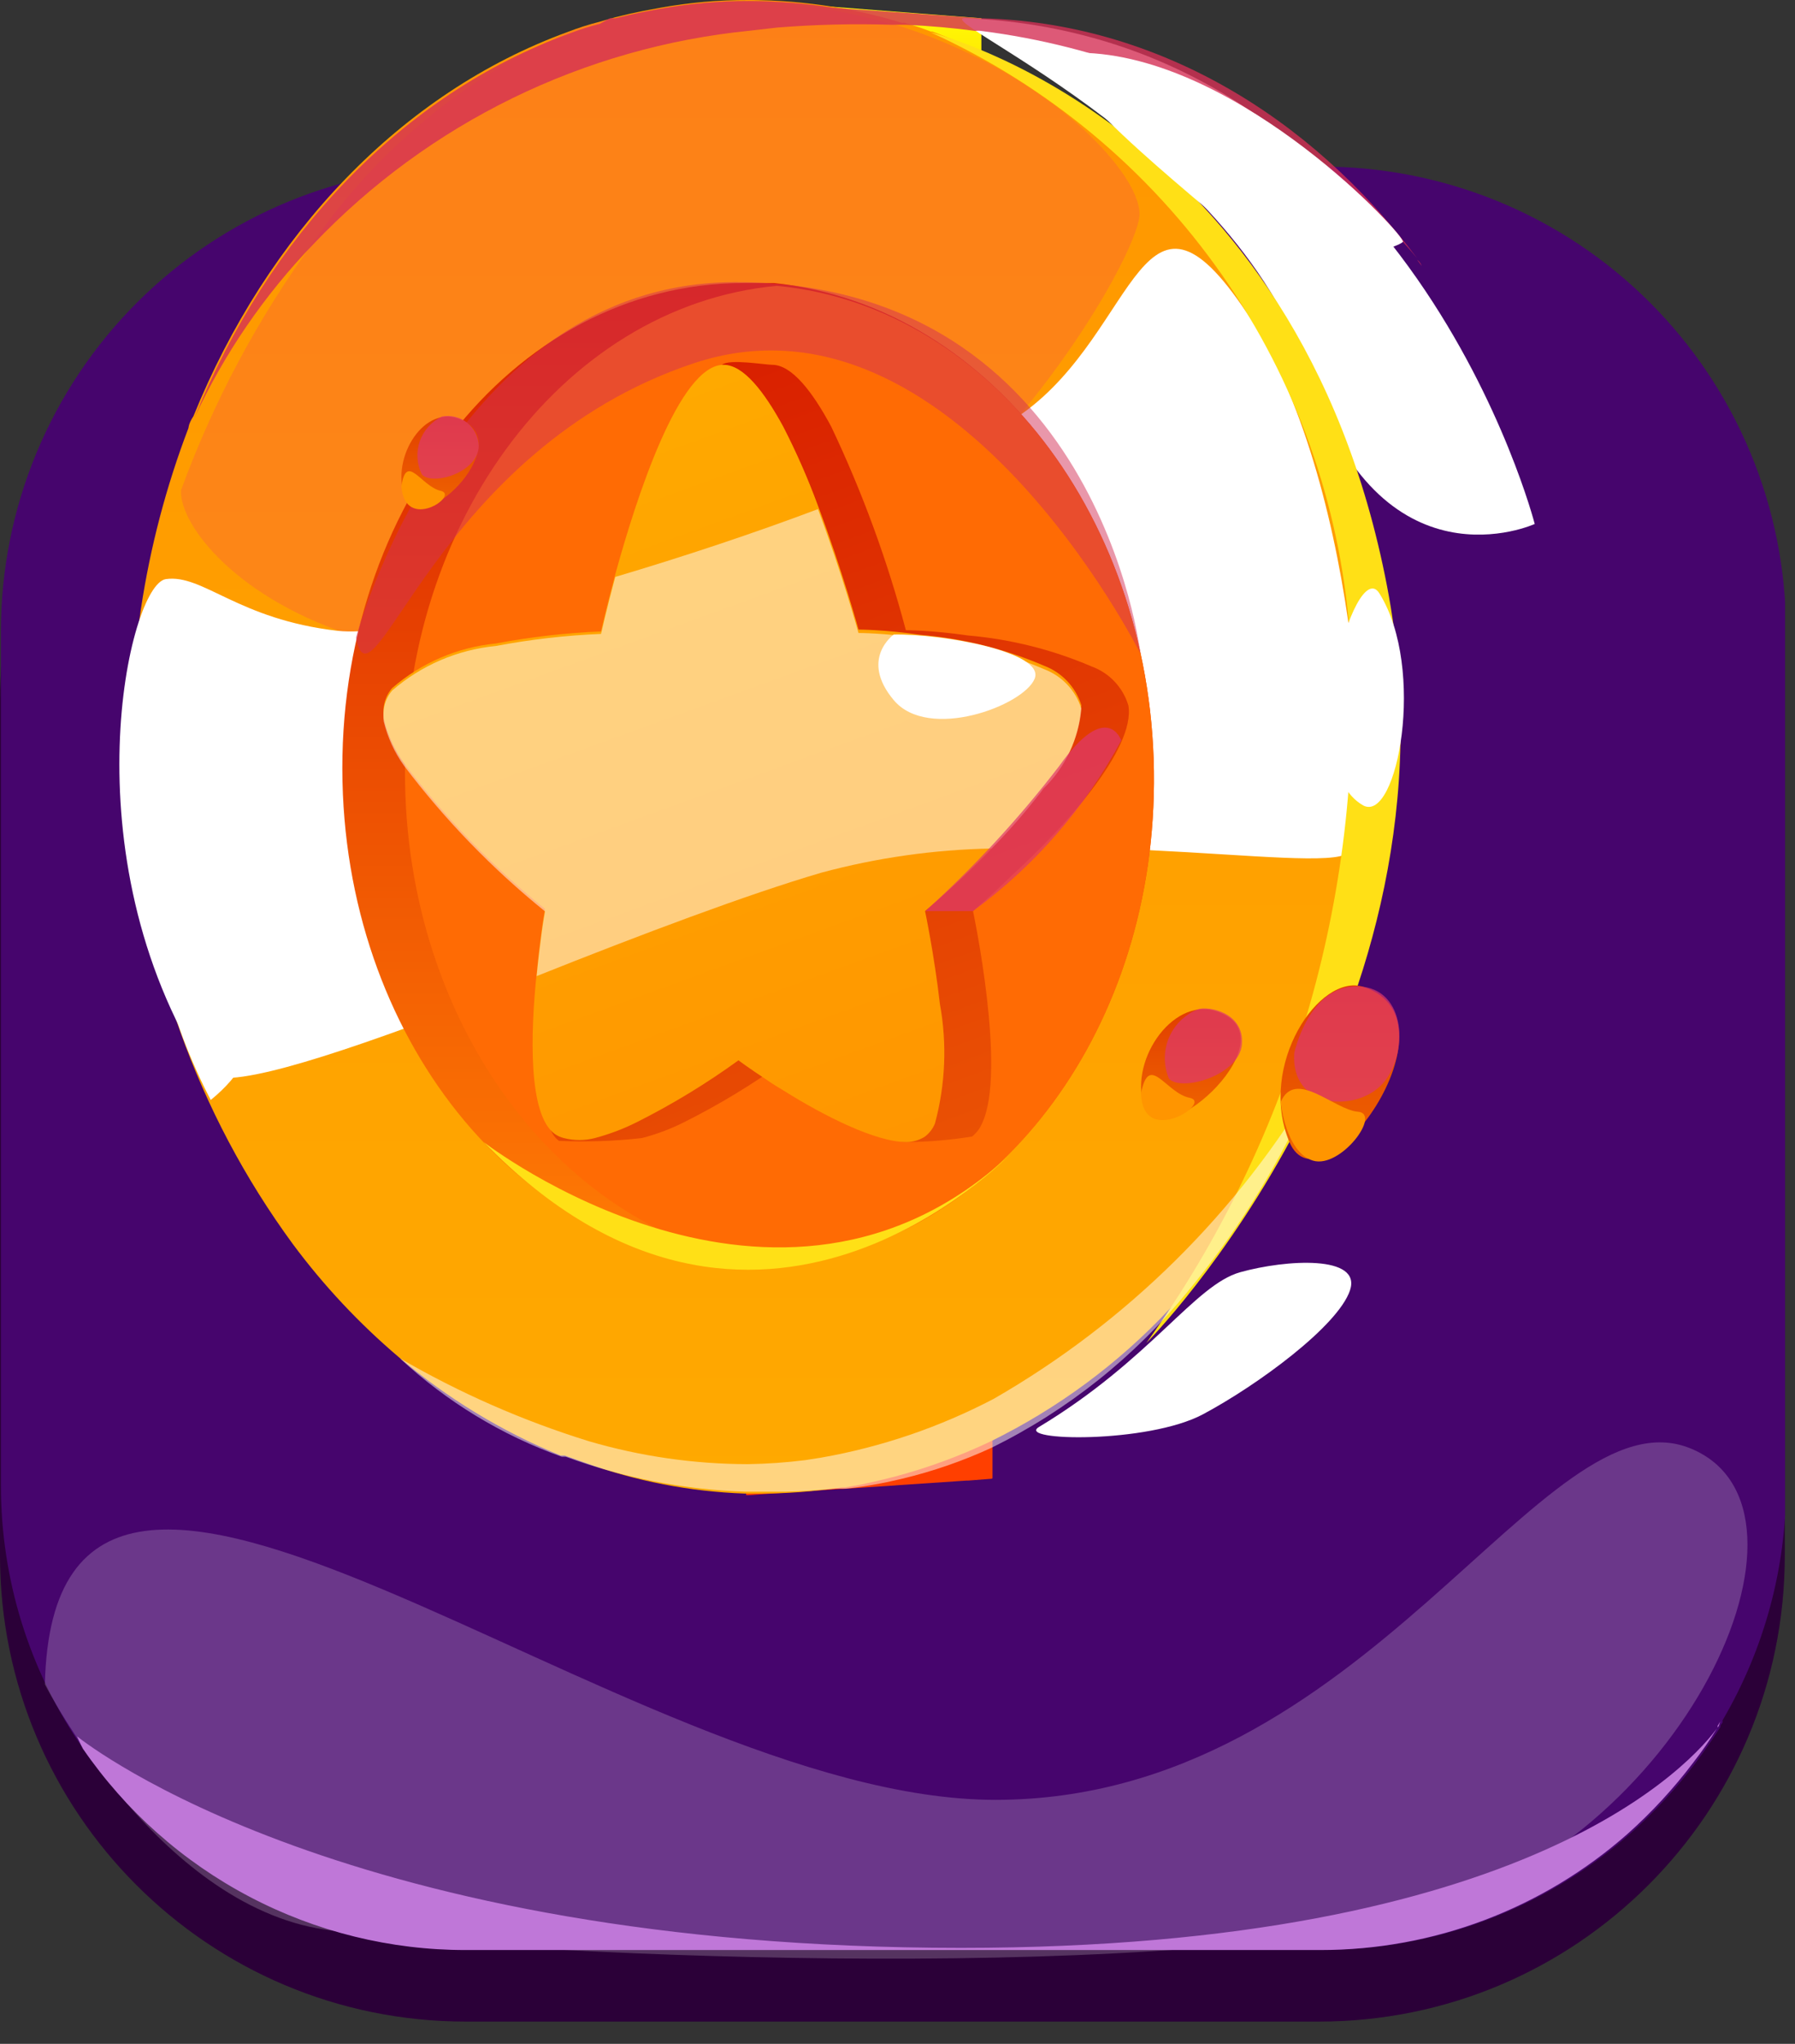 <svg width="58" height="66" viewBox="0 0 58 66" fill="none" xmlns="http://www.w3.org/2000/svg">
<rect x="0" y="0" width="58" height="66" fill="#333333" stroke="none"/>
<g clip-path="url(#clip0_1_261)">
<path d="M42.62 7.61H15.05C6.738 7.61 0 14.348 0 22.66V50.23C0 58.542 6.738 65.28 15.05 65.28H42.62C50.932 65.28 57.67 58.542 57.67 50.23V22.66C57.67 14.348 50.932 7.61 42.62 7.61Z" fill="#2B0038"/>
<path d="M57.71 20.38V47.96C57.718 50.628 57.01 53.249 55.66 55.55C55.66 55.55 55.66 55.55 55.66 55.62L55.59 55.72C55.59 55.72 55.59 55.72 55.59 55.77C55.33 56.17 55.07 56.55 54.8 56.91C54.173 57.74 53.466 58.507 52.69 59.2C49.947 61.624 46.411 62.962 42.75 62.96H15.05C12.615 62.962 10.217 62.371 8.062 61.239C5.907 60.106 4.06 58.466 2.68 56.46C0.951 53.963 0.026 50.997 0.03 47.96V20.38C0.03 18.406 0.42 16.451 1.177 14.628C1.934 12.805 3.043 11.149 4.441 9.756C5.839 8.362 7.499 7.258 9.324 6.507C11.15 5.757 13.106 5.373 15.08 5.38H42.66C44.634 5.373 46.59 5.757 48.416 6.507C50.241 7.258 51.901 8.362 53.299 9.756C54.697 11.149 55.806 12.805 56.563 14.628C57.32 16.451 57.71 18.406 57.71 20.38Z" fill="#46056D"/>
<g style="mix-blend-mode:soft-light" opacity="0.2">
<path d="M1.45 54.39C1.75 41.27 20.1 58.12 32.16 58.12C44.22 58.12 49.85 44.83 54.62 46.77C59.39 48.71 54.37 59.59 45.71 61.86C37.05 64.13 15.94 63.12 10.5 62.31C5.06 61.5 1.45 54.39 1.45 54.39Z" fill="white"/>
</g>
<g style="mix-blend-mode:soft-light">
<path d="M55.58 55.59C55.557 55.639 55.53 55.685 55.5 55.73C55.5 55.73 55.5 55.73 55.5 55.78C55.259 56.175 54.995 56.556 54.71 56.92C54.083 57.75 53.376 58.517 52.6 59.21C49.857 61.634 46.321 62.972 42.66 62.97H15.05C12.615 62.972 10.217 62.381 8.062 61.248C5.907 60.116 4.06 58.476 2.68 56.47V56.47C2.57 56.26 2.51 56.12 2.49 56.07C2.9 56.39 11.26 62.9 31.05 62.9C49.46 62.9 54.71 56.9 55.54 55.73L55.58 55.59Z" fill="#BF77D8"/>
</g>
<path d="M32.05 47.75L31.29 47.81H31.23L27.23 48.08H27.14L25.36 48.2L24.19 48.28H24.11V46.4L24.18 20.06V2.18V0L26.91 0.22L31.71 0.59V1.89L31.81 14.68L32.07 45.09V47.73L32.05 47.75Z" fill="url(#paint0_linear_1_261)"/>
<path d="M44.51 25.69C44.367 28.828 43.691 31.919 42.51 34.83V34.83C42.51 34.93 42.35 35.22 42.15 35.66C42.06 35.88 41.96 36.09 41.86 36.29C40.944 38.217 39.77 40.01 38.37 41.62C38.19 41.84 37.99 42.06 37.79 42.27C36.14 44.03 34.185 45.476 32.02 46.54C31.024 47.014 29.986 47.396 28.92 47.68C28.63 47.75 28.34 47.83 28.04 47.89C27.8 47.95 27.55 47.99 27.3 48.03H27.2C26.326 48.162 25.444 48.229 24.56 48.23H24.06C22.295 48.167 20.551 47.83 18.89 47.23L18.24 47H18.11C16.21 46.223 14.444 45.15 12.88 43.82C11.605 42.737 10.457 41.513 9.46 40.17V40.17C6.363 35.947 4.57 30.91 4.3 25.68C4.037 21.644 4.647 17.599 6.09 13.82C6.09 13.82 6.09 13.68 6.25 13.44C8.63 7.57 12.96 2.99 18.35 1.03C18.677 0.903 19.011 0.796 19.35 0.71L19.87 0.56C20.183 0.48 20.493 0.41 20.8 0.35L21.34 0.25C22.28 0.081 23.234 -0.003 24.19 1.25513e-05C25.104 0.002 26.017 0.076 26.92 0.22V0.22C27.674 0.341 28.42 0.515 29.15 0.74C29.179 0.73 29.211 0.73 29.24 0.74C29.52 0.82 29.8 0.91 30.08 1.02H30.13C30.64 1.21 31.13 1.42 31.66 1.66C39.71 5.52 45 15.07 44.51 25.69Z" fill="url(#paint1_linear_1_261)"/>
<g style="mix-blend-mode:multiply" opacity="0.2">
<path d="M36.81 7.04C36.65 8.04 34.81 11.49 31.81 14.7C29.675 17.007 27.074 18.834 24.18 20.06C22.862 20.592 21.48 20.951 20.07 21.13C17.253 21.533 14.384 21.353 11.64 20.6C7.64 19.38 5.79 16.93 5.85 15.83C6.892 12.977 8.329 10.284 10.12 7.83C12.177 4.836 15.036 2.482 18.37 1.04V1.04C18.697 0.913 19.03 0.806 19.37 0.72L19.71 0.59H19.88C20.193 0.51 20.503 0.44 20.81 0.38L21.35 0.28C22.292 0.126 23.246 0.059 24.2 0.08C25.752 0.094 27.294 0.33 28.78 0.78H28.88C29.844 1.077 30.78 1.455 31.68 1.91C32.09 2.11 32.47 2.33 32.83 2.55C33.19 2.77 33.67 3.1 34.12 3.43C35.93 4.83 36.93 6.28 36.81 7.04Z" fill="#F42774"/>
</g>
<g style="mix-blend-mode:soft-light">
<path d="M6.61 34.59C7.52 36.04 20.61 29.98 26.77 28.17C32.93 26.36 42.68 28.28 43.56 27.54C44.44 26.8 43.96 15.82 40.46 10.37C36.86 4.76 36.83 10.67 33.01 13.37C29.19 16.07 14.14 20.74 10.91 20.37C7.68 20 6.56 18.53 5.36 18.7C4.16 18.87 2.16 27.59 6.61 34.59Z" fill="white"/>
</g>
<path d="M37.28 25.69C37.07 33.84 31.78 40.27 25.28 40.83C24.96 40.83 24.65 40.83 24.28 40.83C17.35 40.83 11.45 34.19 11.08 25.65C10.69 16.71 16.48 9.14 24.02 9.14C24.37 9.14 24.71 9.14 25.02 9.14C32.16 9.89 37.51 17.17 37.28 25.69Z" fill="url(#paint2_linear_1_261)"/>
<path d="M37.28 25.69C37.07 33.84 31.78 40.27 25.28 40.83C18.78 40.27 13.41 33.83 13.1 25.69C12.77 17.16 18.1 9.88 25.1 9.23C32.16 9.89 37.51 17.17 37.28 25.69Z" fill="#FF6B04"/>
<path d="M31.44 29.42C31.44 29.42 32.54 34.6 31.73 36.28C31.66 36.444 31.55 36.589 31.41 36.7C30.712 36.813 30.007 36.873 29.3 36.88C28.3 36.88 28.13 36.02 26.92 35.26L26.28 34.86C25.74 34.5 25.39 34.24 25.39 34.24C24.35 34.996 23.25 35.665 22.1 36.24C21.666 36.458 21.21 36.629 20.74 36.75C19.85 36.85 18.954 36.881 18.06 36.84C16.69 35.84 19.11 29.68 19.16 29.39C19.16 29.39 13.66 24.91 13.95 22.81C14.26 20.62 20.95 20.39 20.95 20.39C20.95 20.39 21.55 13.39 23.33 11.78C23.56 11.58 24.71 11.78 24.95 11.78C25.58 11.78 26.25 12.64 26.86 13.78C27.863 15.891 28.67 18.091 29.27 20.35C29.27 20.35 30.11 20.35 31.27 20.52C32.648 20.638 33.998 20.976 35.27 21.52C35.553 21.623 35.808 21.79 36.014 22.009C36.221 22.228 36.374 22.492 36.46 22.78C36.7 24.2 34.32 26.78 32.78 28.19C31.99 28.96 31.44 29.42 31.44 29.42Z" fill="url(#paint3_linear_1_261)"/>
<path d="M33.71 25.47C33.65 25.55 33.59 25.64 33.52 25.72C33.059 26.308 32.565 26.869 32.04 27.4C31.75 27.71 31.45 28 31.18 28.26C30.44 28.96 29.89 29.42 29.89 29.42C29.89 29.42 30.19 30.84 30.37 32.42C30.605 33.703 30.55 35.021 30.21 36.28C30.143 36.446 30.032 36.591 29.89 36.7C29.711 36.816 29.503 36.878 29.29 36.88C28.29 36.88 26.61 36.02 25.39 35.26C25.16 35.12 24.94 34.99 24.76 34.86C24.21 34.5 23.86 34.24 23.86 34.24C22.819 34.995 21.719 35.663 20.57 36.24C20.139 36.456 19.686 36.627 19.22 36.75C18.892 36.835 18.548 36.835 18.22 36.75C18.116 36.725 18.018 36.681 17.93 36.62C17.06 36 17.14 33.37 17.34 31.44C17.39 30.91 17.45 30.44 17.5 30.06C17.55 29.68 17.6 29.41 17.61 29.35C15.904 27.972 14.372 26.39 13.05 24.64V24.64C12.745 24.213 12.524 23.73 12.4 23.22V23.22C12.385 23.087 12.385 22.953 12.4 22.82C12.431 22.598 12.524 22.39 12.67 22.22C13.61 21.404 14.781 20.901 16.02 20.78C17.142 20.568 18.279 20.437 19.42 20.39C19.42 20.39 19.59 19.63 19.88 18.55C20.57 16.04 21.95 11.78 23.38 11.78C24.02 11.78 24.69 12.64 25.31 13.78C25.735 14.606 26.109 15.458 26.43 16.33C27.21 18.4 27.74 20.33 27.74 20.33C27.74 20.33 28.59 20.33 29.74 20.5C31.118 20.616 32.469 20.954 33.74 21.5C34.023 21.607 34.278 21.777 34.486 21.997C34.694 22.217 34.849 22.481 34.94 22.77C34.883 23.793 34.444 24.756 33.71 25.47V25.47Z" fill="url(#paint4_linear_1_261)"/>
<path d="M5.28 31.46C4.63 28.65 10.88 32.21 6.81 35.52C6.134 34.235 5.62 32.871 5.28 31.46Z" fill="white"/>
<g style="mix-blend-mode:soft-light">
<path d="M31.28 0.59C29.56 0.41 39.83 4.59 42.28 12.03C44.6 19.2 49.59 16.92 49.59 16.92C49.59 16.92 45.56 1.25 31.28 0.59Z" fill="white"/>
</g>
<path d="M30.06 1.04C30.06 1.04 41.94 3.92 44.82 18.94C47.49 32.86 37.04 43.37 37.04 43.37C41.817 36.713 44.138 28.606 43.61 20.43C43.295 16.281 41.871 12.292 39.488 8.881C37.104 5.47 33.848 2.762 30.06 1.04V1.04Z" fill="#FFE016"/>
<path d="M44.57 19.16C43.78 17.89 41.79 24.73 44.05 26.01C45.15 26.59 46.09 21.59 44.57 19.16Z" fill="white"/>
<g style="mix-blend-mode:soft-light" opacity="0.5">
<path d="M42.53 34.86C42.53 34.96 42.37 35.25 42.17 35.69C41.175 37.845 39.904 39.862 38.39 41.69C36.663 43.815 34.496 45.541 32.04 46.75C31.112 47.178 30.144 47.513 29.15 47.75C28.92 47.8 28.69 47.86 28.46 47.9C28.1 47.97 27.72 48.03 27.34 48.07H27.15H27C26.45 48.12 25.9 48.16 25.37 48.17H24.1C22.112 48.107 20.147 47.725 18.28 47.04H18.15C16.209 46.345 14.43 45.263 12.92 43.86V43.86C14.849 44.981 16.899 45.88 19.03 46.54C20.697 47.028 22.424 47.277 24.16 47.28C24.782 47.271 25.403 47.227 26.02 47.15L26.53 47.07C28.477 46.728 30.359 46.087 32.11 45.17C36.418 42.694 40.009 39.142 42.53 34.86V34.86Z" fill="white"/>
</g>
<g style="mix-blend-mode:soft-light" opacity="0.5">
<path d="M33.71 25.47C33.65 25.55 33.59 25.64 33.52 25.72C33.059 26.308 32.565 26.868 32.04 27.4C30.182 27.435 28.335 27.697 26.54 28.18C24.15 28.88 20.7 30.18 17.34 31.52C17.39 30.99 17.45 30.52 17.5 30.14C17.55 29.76 17.6 29.49 17.61 29.43C15.904 28.052 14.372 26.47 13.05 24.72V24.72C12.745 24.293 12.524 23.811 12.4 23.3V23.3C12.385 23.167 12.385 23.033 12.4 22.9C12.431 22.678 12.524 22.47 12.67 22.3C13.61 21.484 14.781 20.981 16.02 20.86C17.142 20.648 18.279 20.517 19.42 20.47C19.42 20.47 19.59 19.71 19.88 18.63C22.07 17.98 24.36 17.22 26.43 16.44C27.21 18.51 27.74 20.44 27.74 20.44C27.74 20.44 28.59 20.44 29.74 20.61C31.118 20.726 32.469 21.064 33.74 21.61C34.023 21.717 34.278 21.887 34.486 22.107C34.694 22.327 34.849 22.591 34.94 22.88C34.857 23.864 34.42 24.784 33.71 25.47V25.47Z" fill="white"/>
</g>
<path d="M15.63 36.88C15.63 36.88 25.13 44.25 32.63 37.29C32.59 37.29 24.43 45.91 15.63 36.88Z" fill="#FFE016"/>
<g style="mix-blend-mode:multiply" opacity="0.5">
<path d="M11.5 20.59C12.03 23.31 14.07 14.51 22.42 11.73C30.77 8.95 36.85 21.11 36.85 21.11C36.85 21.11 35.48 9.11 23.75 9.11C14.59 9.12 11.5 20.59 11.5 20.59Z" fill="#D42F55"/>
</g>
<g style="mix-blend-mode:multiply" opacity="0.7">
<path d="M31.44 29.42H29.9C31.482 27.991 32.931 26.421 34.23 24.73C35.77 22.56 36.23 23.91 36.23 23.91C35.064 26.081 33.428 27.964 31.44 29.42Z" fill="#DE376D"/>
</g>
<path d="M28.88 20.49C28.88 20.49 27.76 21.28 28.88 22.61C30 23.94 33.07 22.79 33.43 21.92C33.79 21.05 30.43 20.46 28.88 20.49Z" fill="white"/>
<g style="mix-blend-mode:soft-light">
<path d="M33.57 46.08C32.81 46.54 37.09 46.62 38.87 45.67C40.65 44.72 43.23 42.82 43.62 41.67C44.01 40.52 41.56 40.67 40.08 41.08C38.6 41.49 37.19 43.9 33.57 46.08Z" fill="white"/>
</g>
<path d="M44.06 31.87C42.63 31.4 40.63 34.41 41.66 36.87C42.69 39.33 47.33 32.94 44.06 31.87Z" fill="url(#paint5_linear_1_261)"/>
<g style="mix-blend-mode:multiply" opacity="0.7">
<path d="M41.82 34C41.69 35.82 43.82 35.93 44.67 35C45.52 34.07 45.47 31.9 43.88 31.85C42.29 31.8 41.82 34 41.82 34Z" fill="#DE376D"/>
</g>
<path d="M41.38 35.59C41.85 34.49 43.11 35.84 43.88 35.9C44.65 35.96 43.32 37.74 42.43 37.48C41.54 37.22 41.38 35.59 41.38 35.59Z" fill="#FF9500"/>
<path d="M39.29 32.65C37.85 32.19 36.41 34.36 37.01 35.82C37.61 37.28 41.81 33.45 39.29 32.65Z" fill="url(#paint6_linear_1_261)"/>
<g style="mix-blend-mode:multiply" opacity="0.7">
<path d="M38.71 32.59C38.5 32.673 38.308 32.798 38.147 32.956C37.985 33.115 37.857 33.304 37.769 33.512C37.682 33.721 37.637 33.945 37.637 34.171C37.637 34.398 37.682 34.621 37.77 34.83C38.16 35.27 40.06 34.73 40.13 33.71C40.2 32.69 39.05 32.48 38.71 32.59Z" fill="#DE376D"/>
</g>
<path d="M36.87 35.3C37.13 33.97 37.67 35.3 38.44 35.45C39.21 35.6 36.91 37.08 36.87 35.3Z" fill="#FF9500"/>
<path d="M14.79 13.51C13.62 13.11 12.57 14.92 13.12 16.14C13.67 17.36 16.83 14.2 14.79 13.51Z" fill="url(#paint7_linear_1_261)"/>
<g style="mix-blend-mode:multiply" opacity="0.7">
<path d="M14.28 13.45C14.114 13.529 13.965 13.64 13.842 13.778C13.719 13.915 13.624 14.075 13.564 14.249C13.503 14.423 13.478 14.607 13.489 14.791C13.501 14.975 13.549 15.155 13.63 15.32C13.96 15.7 15.46 15.26 15.47 14.4C15.465 14.255 15.43 14.113 15.365 13.984C15.3 13.854 15.208 13.741 15.094 13.65C14.981 13.56 14.85 13.495 14.709 13.461C14.569 13.426 14.422 13.422 14.28 13.45V13.45Z" fill="#DE376D"/>
</g>
<path d="M12.97 15.71C13.13 14.59 13.61 15.71 14.24 15.85C14.87 15.99 13.09 17.2 12.97 15.71Z" fill="#FF9500"/>
<g style="mix-blend-mode:multiply" opacity="0.8">
<path d="M45.94 8.59L45.79 8.39C45.85 8.43 45.9 8.49 45.94 8.59Z" fill="#D42F55"/>
</g>
<g style="mix-blend-mode:multiply" opacity="0.8">
<path d="M45.79 8.34C44.764 7.104 43.576 6.011 42.26 5.09C39.13 2.886 35.508 1.482 31.71 1C31.644 0.99 31.576 0.99 31.51 1C30.8 0.9 30.06 0.84 29.3 0.8H28.82C27.583 0.761 26.344 0.791 25.11 0.89L24.24 0.99C18.863 1.522 13.856 3.967 10.13 7.88C8.542 9.525 7.24 11.425 6.28 13.5C8.66 7.63 12.99 3.05 18.38 1.09C18.706 0.963 19.041 0.856 19.38 0.77L19.71 0.59H19.88C20.193 0.51 20.503 0.44 20.81 0.38L21.35 0.28C22.291 0.111 23.244 0.027 24.2 0.03C25.114 0.032 26.027 0.106 26.93 0.25V0.25L31.71 0.59C37.32 0.73 42.32 3.71 45.79 8.34Z" fill="#D42F55"/>
</g>
<path d="M35.13 1.71C32.64 1.6 37.81 5.71 39.84 7.46C41.87 9.21 45.22 7.98 45.33 7.81C45.44 7.64 40.16 1.94 35.13 1.71Z" fill="white"/>
</g>
<defs>
<linearGradient id="paint0_linear_1_261" x1="28.06" y1="48.28" x2="28.06" y2="0" gradientUnits="userSpaceOnUse">
<stop offset="0.05" stop-color="#FF3F00"/>
<stop offset="0.72" stop-color="#FF6A03"/>
<stop offset="1" stop-color="#FFFF04"/>
</linearGradient>
<linearGradient id="paint1_linear_1_261" x1="24.38" y1="48.28" x2="24.38" y2="1.37854e-05" gradientUnits="userSpaceOnUse">
<stop stop-color="#FFA900"/>
<stop offset="1" stop-color="#FF9600"/>
</linearGradient>
<linearGradient id="paint2_linear_1_261" x1="24.21" y1="40.87" x2="24.21" y2="9.18" gradientUnits="userSpaceOnUse">
<stop stop-color="#FF7C04"/>
<stop offset="1" stop-color="#D92000"/>
</linearGradient>
<linearGradient id="paint3_linear_1_261" x1="29.87" y1="37.26" x2="20.92" y2="12.68" gradientUnits="userSpaceOnUse">
<stop stop-color="#EA5104"/>
<stop offset="1" stop-color="#D92000"/>
</linearGradient>
<linearGradient id="paint4_linear_1_261" x1="28.74" y1="37.15" x2="19.95" y2="13" gradientUnits="userSpaceOnUse">
<stop stop-color="#FF9600"/>
<stop offset="1" stop-color="#FFA900"/>
</linearGradient>
<linearGradient id="paint5_linear_1_261" x1="43.29" y1="37.46" x2="43.29" y2="31.82" gradientUnits="userSpaceOnUse">
<stop offset="0.04" stop-color="#EF6300"/>
<stop offset="1" stop-color="#E13E00"/>
</linearGradient>
<linearGradient id="paint6_linear_1_261" x1="38.48" y1="36.14" x2="38.48" y2="32.59" gradientUnits="userSpaceOnUse">
<stop offset="0.04" stop-color="#EF6300"/>
<stop offset="1" stop-color="#E13E00"/>
</linearGradient>
<linearGradient id="paint7_linear_1_261" x1="14.213" y1="16.431" x2="14.245" y2="13.451" gradientUnits="userSpaceOnUse">
<stop offset="0.04" stop-color="#EF6300"/>
<stop offset="1" stop-color="#E13E00"/>
</linearGradient>
<clipPath id="clip0_1_261">
<rect width="57.68" height="65.29" fill="white"/>
</clipPath>
</defs>
</svg>
